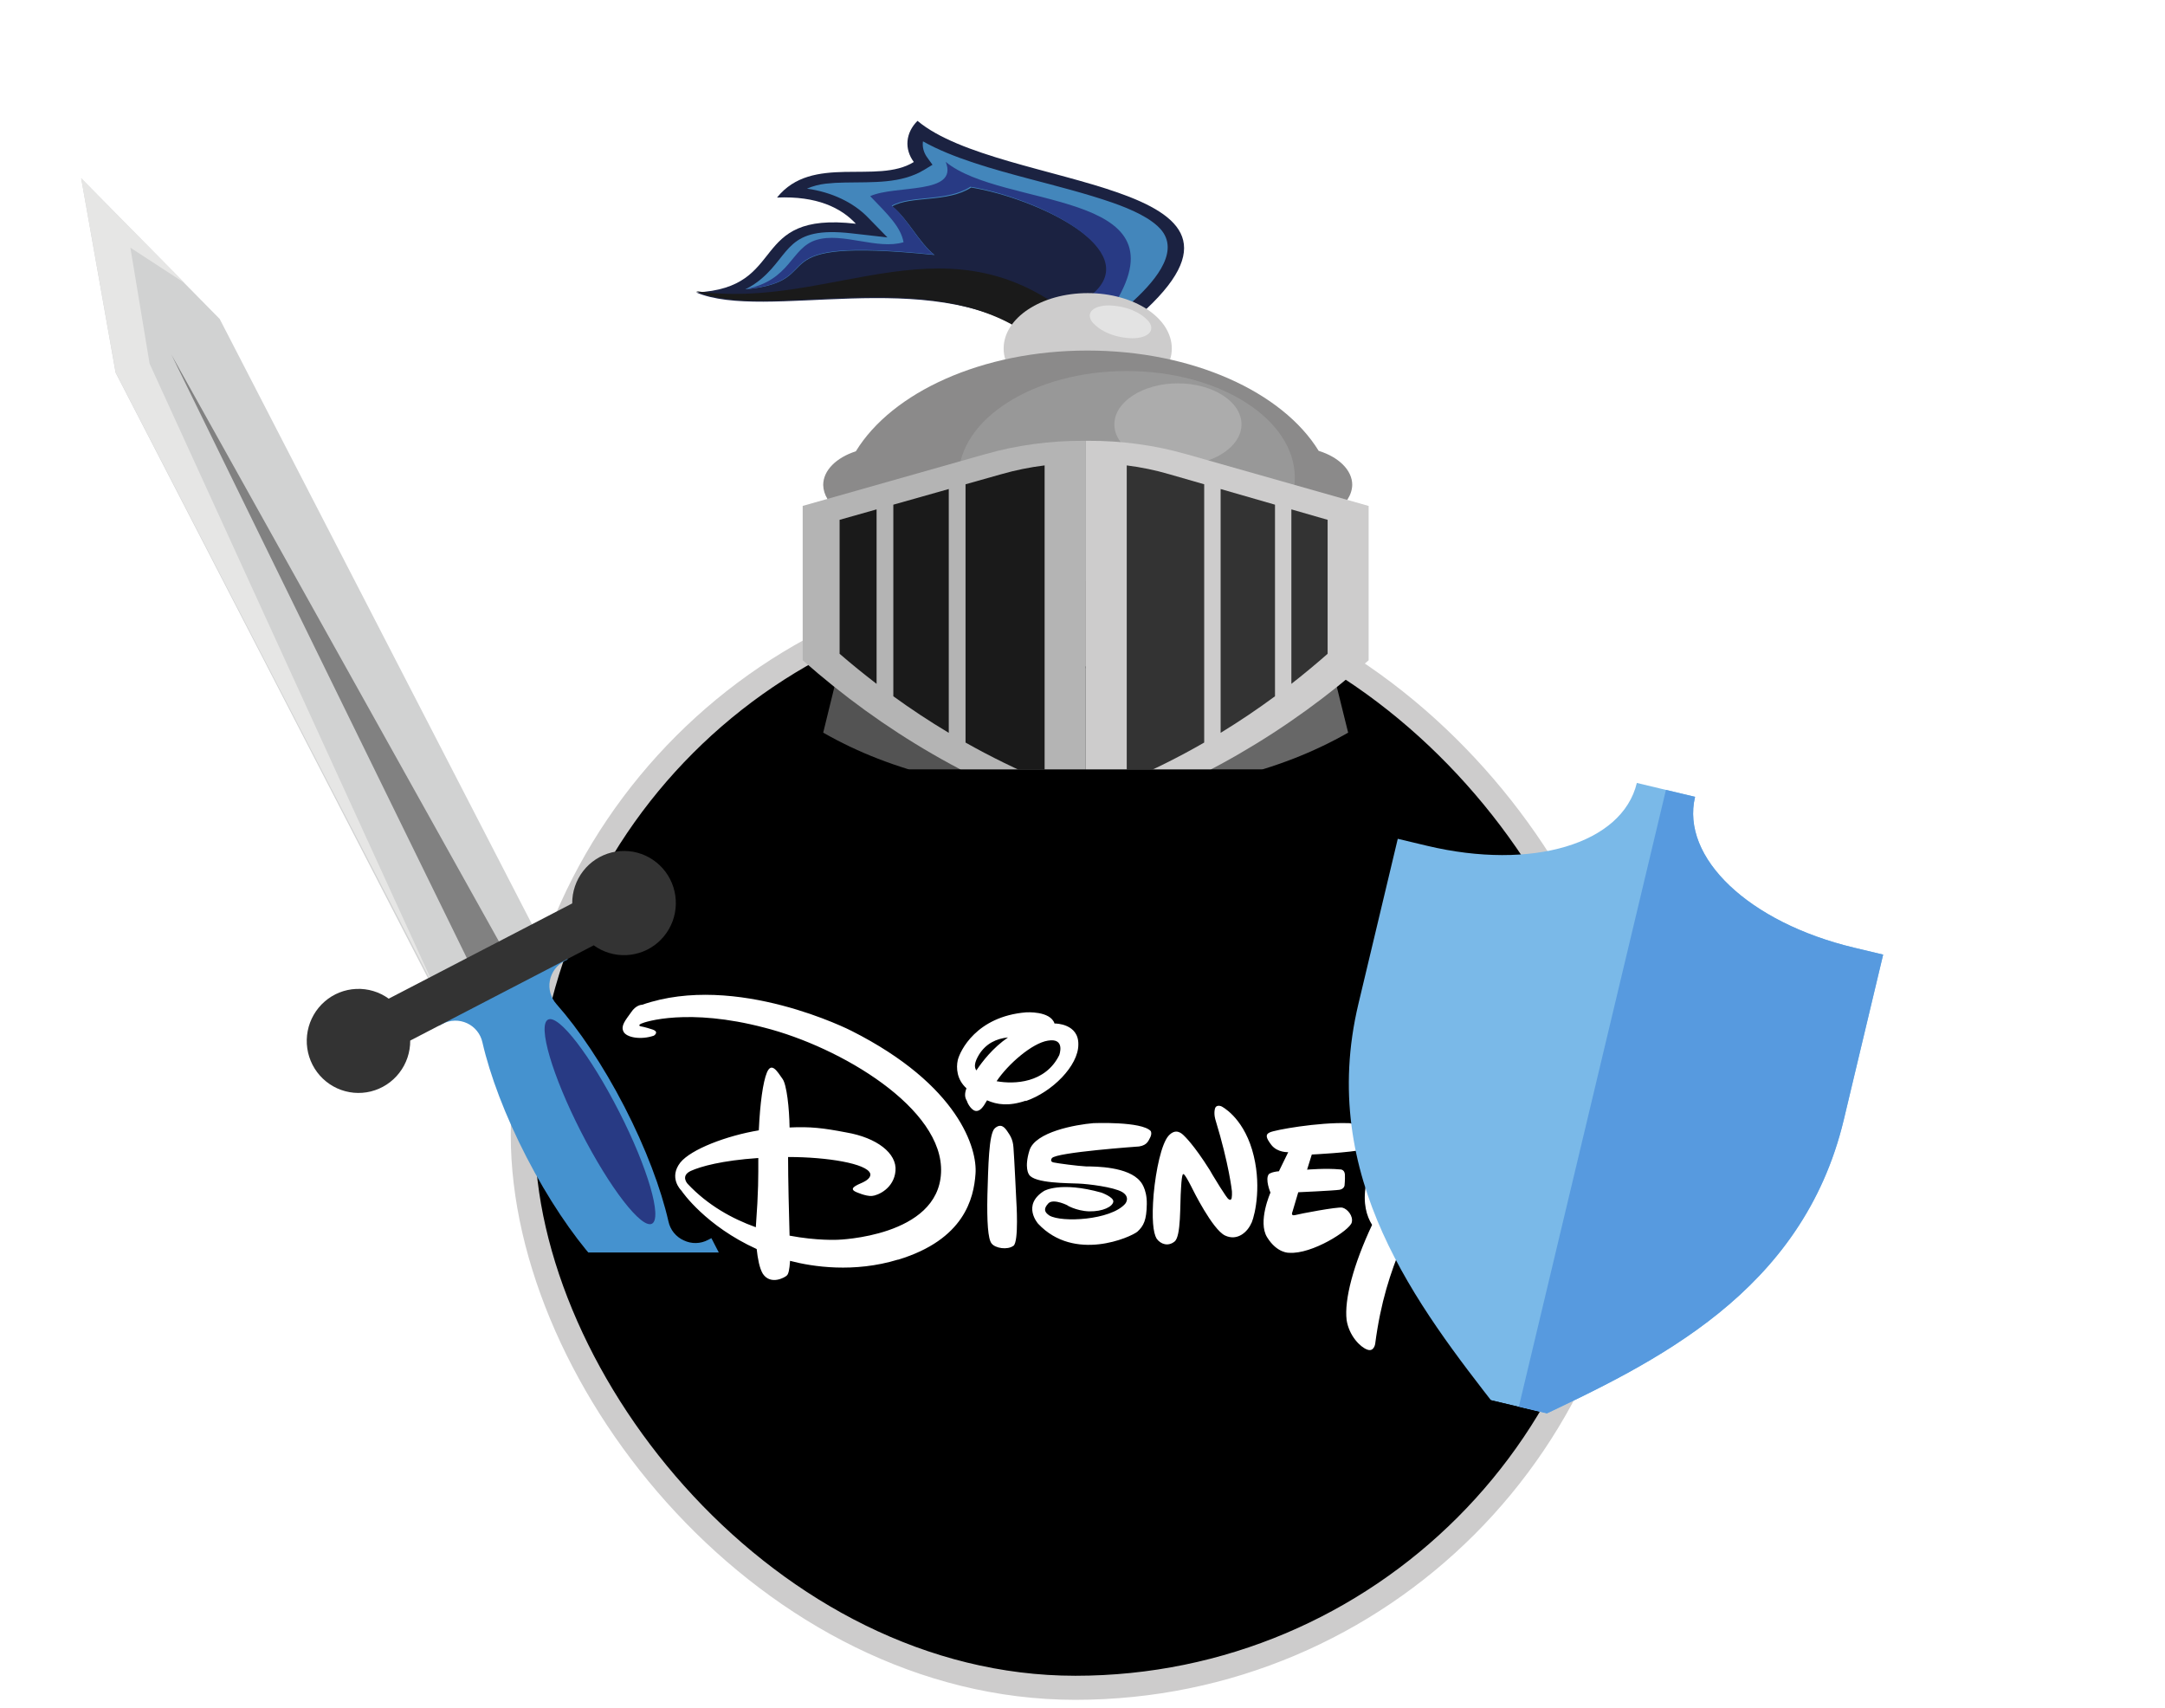 <svg width="90" height="71" viewBox="0 0 90 71" fill="none" xmlns="http://www.w3.org/2000/svg">
<rect x="21.733" y="24.215" width="45.937" height="45.937" rx="22.968" fill="black"/>
<rect x="21.733" y="24.215" width="45.937" height="45.937" rx="22.968" stroke="#CDCCCC"/>
<path d="M56.728 47.771C56.125 47.91 54.532 47.987 54.532 47.987L54.336 48.616C54.336 48.616 55.124 48.549 55.702 48.606C55.702 48.606 55.888 48.59 55.908 48.812C55.919 49.039 55.893 49.276 55.893 49.276C55.893 49.276 55.877 49.416 55.687 49.452C55.465 49.488 53.969 49.555 53.969 49.555L53.727 50.37C53.727 50.37 53.639 50.555 53.84 50.504C54.026 50.452 55.594 50.153 55.8 50.194C56.017 50.246 56.264 50.545 56.192 50.813C56.109 51.138 54.542 52.138 53.593 52.071C53.593 52.071 53.093 52.102 52.675 51.427C52.273 50.782 52.814 49.57 52.814 49.57C52.814 49.57 52.572 49.003 52.752 48.797C52.752 48.797 52.856 48.709 53.165 48.683L53.552 47.889C53.552 47.889 53.114 47.915 52.856 47.595C52.618 47.286 52.598 47.152 52.783 47.069C52.979 46.966 54.794 46.641 56.042 46.683C56.042 46.683 56.481 46.631 56.867 47.389C56.867 47.389 57.043 47.698 56.733 47.771M52.025 50.823C51.871 51.2 51.443 51.597 50.927 51.354C50.401 51.107 49.571 49.416 49.571 49.416C49.571 49.416 49.262 48.786 49.2 48.807C49.2 48.807 49.133 48.683 49.097 49.374C49.045 50.06 49.107 51.396 48.823 51.607C48.565 51.813 48.256 51.726 48.081 51.483C47.936 51.241 47.874 50.658 47.957 49.642C48.05 48.627 48.282 47.544 48.576 47.209C48.885 46.868 49.133 47.116 49.225 47.209C49.225 47.209 49.623 47.569 50.293 48.637L50.406 48.833C50.406 48.833 51.015 49.849 51.077 49.843C51.077 49.843 51.128 49.895 51.169 49.854C51.231 49.838 51.211 49.508 51.211 49.508C51.211 49.508 51.097 48.41 50.53 46.554C50.53 46.554 50.448 46.316 50.504 46.09C50.556 45.883 50.778 45.986 50.778 45.986C50.778 45.986 51.633 46.399 52.051 47.791C52.464 49.184 52.185 50.447 52.031 50.823M47.828 47.25C47.746 47.394 47.709 47.595 47.354 47.652C47.354 47.652 43.899 47.894 43.729 48.137C43.729 48.137 43.615 48.281 43.801 48.317C43.997 48.358 44.781 48.462 45.152 48.482C45.554 48.482 46.905 48.492 47.4 49.101C47.4 49.101 47.684 49.39 47.673 50.045C47.663 50.715 47.544 50.952 47.282 51.194C47.008 51.421 44.667 52.473 43.156 50.864C43.156 50.864 42.465 50.091 43.399 49.503C43.399 49.503 44.069 49.091 45.786 49.57C45.786 49.57 46.302 49.756 46.281 49.947C46.25 50.153 45.853 50.359 45.276 50.349C44.719 50.333 44.306 50.065 44.389 50.112C44.466 50.137 43.785 49.782 43.574 50.024C43.368 50.251 43.419 50.385 43.626 50.524C44.141 50.823 46.168 50.715 46.771 50.039C46.771 50.039 47.013 49.766 46.647 49.544C46.286 49.338 45.234 49.209 44.827 49.194C44.44 49.173 42.991 49.194 42.775 48.817C42.775 48.817 42.568 48.549 42.795 47.817C43.032 47.044 44.719 46.745 45.451 46.683C45.451 46.683 47.462 46.6 47.838 47.013C47.838 47.013 47.89 47.105 47.828 47.245M42.125 51.782C41.883 51.963 41.367 51.886 41.217 51.679C41.073 51.499 41.022 50.787 41.047 49.668C41.083 48.523 41.099 47.121 41.357 46.894C41.614 46.672 41.769 46.868 41.872 47.018C41.975 47.172 42.109 47.343 42.13 47.698C42.161 48.059 42.249 49.916 42.249 49.916C42.249 49.916 42.362 51.607 42.13 51.782M42.641 45.749C41.929 45.992 41.444 45.914 41.032 45.734C40.851 46.059 40.743 46.157 40.609 46.177C40.403 46.198 40.222 45.868 40.197 45.765C40.155 45.687 40.057 45.548 40.176 45.234C39.774 44.873 39.743 44.388 39.815 44.063C39.908 43.681 40.588 42.248 42.651 42.078C42.651 42.078 43.662 42.006 43.837 42.542H43.868C43.868 42.542 44.848 42.542 44.827 43.419C44.827 44.295 43.744 45.388 42.641 45.765M43.559 43.254C42.909 43.357 41.908 44.223 41.429 44.94C42.166 45.074 43.455 45.022 44.033 43.857C44.033 43.857 44.306 43.125 43.559 43.254ZM40.707 43.821C40.501 44.156 40.49 44.357 40.588 44.491C40.831 44.13 41.259 43.563 41.903 43.12C41.408 43.171 40.991 43.377 40.707 43.821ZM58.275 51.746C57.801 52.912 57.398 54.093 57.166 55.861C57.166 55.861 57.115 56.207 56.831 56.093C56.548 55.99 56.084 55.526 55.98 54.871C55.877 54.015 56.259 52.571 57.038 50.911C56.811 50.55 56.651 50.014 56.78 49.261C56.78 49.261 56.986 47.869 58.378 46.61C58.378 46.61 58.543 46.471 58.636 46.518C58.749 46.569 58.703 47.013 58.61 47.239C58.528 47.456 57.909 48.529 57.909 48.529C57.909 48.529 57.522 49.261 57.63 49.833C58.363 48.709 60.028 46.43 61.06 47.152C61.715 47.616 61.715 49.111 61.225 49.978C60.838 50.663 59.745 52.081 58.285 51.751M60.431 48.245C60.049 48.657 59.368 49.441 58.832 50.504C59.399 50.442 59.951 50.127 60.121 49.967C60.394 49.725 61.023 49.07 60.925 48.204C60.925 48.204 60.864 47.75 60.431 48.245ZM37.329 52.355C35.504 52.912 33.782 52.654 32.843 52.406C32.818 52.788 32.776 52.948 32.714 53.01C32.642 53.092 32.044 53.432 31.714 52.948C31.57 52.716 31.497 52.298 31.456 51.916C29.342 50.957 28.362 49.544 28.331 49.493C28.28 49.441 27.8 48.941 28.28 48.322C28.728 47.766 30.213 47.203 31.544 46.982C31.595 45.847 31.719 44.971 31.879 44.584C32.07 44.12 32.312 44.532 32.529 44.842C32.704 45.074 32.812 46.069 32.823 46.863C33.689 46.822 34.215 46.884 35.179 47.069C36.448 47.286 37.293 47.936 37.226 48.668C37.164 49.39 36.504 49.689 36.247 49.709C35.989 49.73 35.576 49.539 35.576 49.539C35.288 49.405 35.55 49.282 35.886 49.137C36.257 48.957 36.174 48.776 36.174 48.776C36.04 48.364 34.395 48.09 32.761 48.09C32.761 48.993 32.797 50.488 32.823 51.359C33.967 51.576 34.823 51.53 34.823 51.53C34.823 51.53 39 51.411 39.119 48.745C39.248 46.074 34.942 43.517 31.771 42.712C28.605 41.882 26.81 42.47 26.655 42.547C26.485 42.63 26.64 42.66 26.64 42.66C26.64 42.66 26.81 42.686 27.12 42.789C27.429 42.893 27.181 43.047 27.181 43.047C26.64 43.233 26.037 43.125 25.918 42.877C25.799 42.635 25.995 42.413 26.227 42.088C26.444 41.753 26.692 41.763 26.692 41.763C30.61 40.397 35.396 42.846 35.396 42.846C39.872 45.105 40.635 47.76 40.552 48.792C40.48 49.807 40.088 51.525 37.329 52.36M28.718 48.668C28.275 48.874 28.584 49.204 28.584 49.204C29.419 50.096 30.44 50.658 31.42 51.009C31.534 49.462 31.523 48.91 31.523 48.132C30.007 48.235 29.131 48.482 28.718 48.668Z" fill="white"/>
<g clip-path="url(#clip0_508_3015)">
<g filter="url(#filter0_d_508_3015)">
<path d="M66.918 55.402L66.304 54.617C62.939 50.298 58.752 44.925 60.47 37.725L62.106 30.864L63.317 31.153C67.689 32.196 71.44 31.073 72.044 28.543L74.465 29.12C73.861 31.651 76.703 34.346 81.074 35.389L82.284 35.677L80.648 42.538C78.93 49.738 72.769 52.643 67.818 54.977L66.918 55.402Z" fill="#7AB9E8"/>
</g>
<g filter="url(#filter1_d_508_3015)">
<path d="M81.074 35.389C76.703 34.346 73.861 31.651 74.465 29.12L73.254 28.832L66.917 55.4L66.918 55.402L67.819 54.977C72.769 52.643 78.93 49.738 80.648 42.538L82.284 35.678L81.074 35.389Z" fill="#579ADF"/>
</g>
</g>
<g clip-path="url(#clip1_508_3015)">
<g filter="url(#filter2_d_508_3015)">
<path fill-rule="evenodd" clip-rule="evenodd" d="M35.148 22.674C34.837 23.935 34.529 25.194 34.221 26.452C37.056 28.075 40.635 28.981 45.132 28.982V23.779L35.148 22.674Z" fill="#535353"/>
<path fill-rule="evenodd" clip-rule="evenodd" d="M55.107 22.674C55.422 23.935 55.734 25.194 56.043 26.452C53.202 28.075 49.63 28.981 45.132 28.982V23.779L55.107 22.674Z" fill="#676767"/>
<path fill-rule="evenodd" clip-rule="evenodd" d="M47.363 9.11C53.84 3.382 41.593 3.925 38.141 1.023C37.898 1.265 37.753 1.557 37.726 1.861C37.699 2.165 37.79 2.469 37.988 2.734C36.456 3.686 33.762 2.387 32.301 4.211C33.956 4.14 34.964 4.636 35.579 5.3C31.04 4.774 32.816 7.974 28.936 8.154C31.826 9.378 38.615 7.028 42.812 9.888C44.707 9.835 45.469 9.168 47.363 9.11Z" fill="#1B2241"/>
<path fill-rule="evenodd" clip-rule="evenodd" d="M28.938 8.101C31.799 9.365 38.538 6.956 42.704 9.888C43.479 9.855 44.242 9.721 44.961 9.491C39.512 4.678 34.676 8.951 28.936 8.101H28.938Z" fill="#1A1A1A"/>
<path fill-rule="evenodd" clip-rule="evenodd" d="M46.985 8.624C46.237 8.682 45.504 8.817 44.805 9.023L44.755 9.036C44.999 8.763 45.239 8.491 45.475 8.218C47.619 6.395 43.108 4.238 40.372 3.795C39.386 4.432 37.868 4.13 37.091 4.578C37.761 5.119 38.177 6.056 38.85 6.598C31.169 5.821 34.668 7.67 30.982 8.028C31.23 7.903 31.455 7.754 31.652 7.586C32.886 6.537 32.703 5.392 35.394 5.698L36.891 5.868C36.627 5.595 36.36 5.322 36.091 5.049C35.485 4.416 34.572 3.983 33.545 3.841C33.785 3.736 34.051 3.666 34.326 3.634C34.589 3.605 34.854 3.589 35.12 3.587C36.317 3.566 37.459 3.636 38.411 3.063L38.765 2.848C38.695 2.753 38.623 2.659 38.56 2.566C38.4 2.356 38.334 2.115 38.368 1.875C39.602 2.572 41.31 3.04 42.772 3.429C43.93 3.735 45.146 4.042 46.245 4.423C47.02 4.695 47.89 5.074 48.302 5.591C49.048 6.556 47.894 7.809 46.985 8.624Z" fill="#4386BB"/>
<path fill-rule="evenodd" clip-rule="evenodd" d="M45.906 8.751C45.517 8.827 45.133 8.918 44.756 9.023L44.707 9.036C44.95 8.761 45.189 8.487 45.425 8.213C47.56 6.378 43.065 4.207 40.339 3.762C39.357 4.403 37.844 4.099 37.069 4.549C37.738 5.094 38.152 6.037 38.822 6.583C31.168 5.8 34.655 7.661 30.982 8.022C32.894 7.647 32.859 6.295 33.946 5.97C35.032 5.644 36.467 6.393 37.561 6.068C37.447 5.441 36.928 4.931 36.174 4.153C37.221 3.677 39.863 4.102 39.314 2.728C41.665 4.677 49.239 3.869 46.365 8.583L45.906 8.751Z" fill="#283A84"/>
<path d="M45.217 12.786C43.287 12.786 41.722 11.756 41.722 10.485C41.722 9.214 43.287 8.183 45.217 8.183C47.147 8.183 48.712 9.214 48.712 10.485C48.712 11.756 47.147 12.786 45.217 12.786Z" fill="#CDCCCC"/>
<path fill-rule="evenodd" clip-rule="evenodd" d="M45.202 10.57C40.82 10.57 37.076 12.307 35.578 14.758C34.774 15.016 34.221 15.548 34.221 16.157C34.225 16.359 34.286 16.559 34.4 16.742C34.514 16.926 34.679 17.089 34.883 17.222C34.957 20.806 39.549 23.697 45.202 23.697C50.854 23.697 55.429 20.812 55.516 17.238C55.729 17.104 55.902 16.938 56.022 16.751C56.143 16.563 56.208 16.358 56.213 16.151C56.213 15.536 55.641 14.993 54.818 14.739C53.315 12.295 49.577 10.57 45.202 10.57Z" fill="#8B8A8A"/>
<path fill-rule="evenodd" clip-rule="evenodd" d="M46.837 20.288C42.984 20.288 39.847 18.301 39.847 15.855C39.847 13.409 42.99 11.422 46.837 11.422C50.683 11.422 53.826 13.409 53.826 15.855C53.826 18.301 50.691 20.288 46.837 20.288Z" fill="#989898"/>
<path fill-rule="evenodd" clip-rule="evenodd" d="M48.968 15.344C47.511 15.344 46.325 14.577 46.325 13.639C46.325 12.7 47.511 11.934 48.968 11.934C50.424 11.934 51.61 12.699 51.61 13.639C51.61 14.579 50.412 15.344 48.968 15.344Z" fill="#ACACAC"/>
<path fill-rule="evenodd" clip-rule="evenodd" d="M45.132 14.321H45.232C46.626 14.315 48.009 14.504 49.314 14.877L56.895 17.029V23.444C53.578 26.379 49.71 28.678 45.132 30.176V14.321Z" fill="#CDCCCC"/>
<path fill-rule="evenodd" clip-rule="evenodd" d="M46.837 15.344C47.441 15.42 48.033 15.543 48.606 15.711L50.059 16.129V26.864C49.034 27.455 47.958 27.992 46.839 28.471V15.344H46.837ZM50.742 16.326L53.002 16.977V24.94C52.288 25.467 51.535 25.976 50.742 26.46V16.326ZM53.683 17.172L55.19 17.606V23.174C54.707 23.599 54.205 24.015 53.683 24.424V17.172Z" fill="#333333"/>
<path fill-rule="evenodd" clip-rule="evenodd" d="M45.132 14.321H45.032C43.641 14.316 42.262 14.505 40.959 14.876L33.368 17.028V23.442C36.687 26.379 40.555 28.678 45.132 30.176V14.321Z" fill="#B4B4B4"/>
<path fill-rule="evenodd" clip-rule="evenodd" d="M43.427 15.344C42.81 15.42 42.206 15.543 41.621 15.711L40.138 16.129V26.864C41.185 27.455 42.283 27.992 43.425 28.471V15.344H43.427ZM39.441 16.326L37.136 16.977V24.94C37.863 25.467 38.632 25.976 39.441 26.46V16.326ZM36.44 17.172L34.903 17.606V23.174C35.394 23.599 35.907 24.015 36.44 24.424V17.172Z" fill="#1A1A1A"/>
<path fill-rule="evenodd" clip-rule="evenodd" d="M46.099 8.695C45.444 8.695 45.131 9.001 45.397 9.377C45.566 9.577 45.807 9.746 46.099 9.865C46.392 9.984 46.724 10.051 47.065 10.059C47.717 10.059 48.031 9.754 47.765 9.377C47.596 9.176 47.354 9.008 47.063 8.889C46.771 8.77 46.439 8.703 46.099 8.695Z" fill="#E3E3E3"/>
</g>
</g>
<g clip-path="url(#clip2_508_3015)">
<g filter="url(#filter3_d_508_3015)">
<path fill-rule="evenodd" clip-rule="evenodd" d="M29.573 47.463L29.436 47.534C29.282 47.617 29.109 47.662 28.934 47.666C28.758 47.67 28.584 47.632 28.426 47.556C28.265 47.484 28.124 47.376 28.013 47.24C27.903 47.104 27.826 46.943 27.789 46.771C27.475 45.4 26.847 43.724 25.954 41.993C25.061 40.263 24.059 38.782 23.13 37.732C23.013 37.601 22.928 37.445 22.881 37.277C22.834 37.108 22.826 36.931 22.858 36.759C22.89 36.587 22.961 36.424 23.066 36.283C23.17 36.143 23.305 36.028 23.461 35.948L23.599 35.877L23.031 34.779L20.363 36.153L17.696 37.526L18.264 38.625L18.4 38.554C18.556 38.472 18.729 38.428 18.906 38.423C19.082 38.419 19.257 38.456 19.417 38.53C19.577 38.605 19.718 38.715 19.828 38.852C19.939 38.99 20.016 39.151 20.054 39.323C20.368 40.693 20.996 42.37 21.889 44.099C22.781 45.828 23.784 47.311 24.713 48.361C24.829 48.492 24.914 48.648 24.961 48.816C25.008 48.985 25.016 49.163 24.984 49.335C24.952 49.507 24.881 49.67 24.777 49.81C24.673 49.951 24.538 50.066 24.382 50.147L24.244 50.217L24.812 51.316L27.48 49.943L30.141 48.563L29.573 47.463Z" fill="#4592CF"/>
<path fill-rule="evenodd" clip-rule="evenodd" d="M22.782 38.38C22.342 38.609 22.953 40.696 24.149 43.037C25.345 45.378 26.671 47.092 27.103 46.862C27.535 46.633 26.932 44.546 25.736 42.205C24.541 39.864 23.222 38.15 22.782 38.38Z" fill="#283A84"/>
<path fill-rule="evenodd" clip-rule="evenodd" d="M3.375 3.41L4.805 11.489L18.142 37.336L22.469 35.103L9.132 9.256L3.375 3.41Z" fill="#D1D2D2"/>
<path fill-rule="evenodd" clip-rule="evenodd" d="M7.691 7.774L5.42 6.295L6.219 11.115L18.207 37.336L4.811 11.489L3.375 3.41L7.691 7.774Z" fill="#E6E6E5"/>
<path fill-rule="evenodd" clip-rule="evenodd" d="M7.126 10.741L13.427 23.611L19.731 36.483L20.419 36.133L21.105 35.783L14.115 23.263L7.126 10.741Z" fill="#818181"/>
<path fill-rule="evenodd" clip-rule="evenodd" d="M23.787 33.55L16.159 37.509C15.767 37.225 15.291 37.082 14.808 37.104C14.325 37.125 13.863 37.309 13.498 37.627C13.132 37.944 12.883 38.377 12.791 38.854C12.699 39.331 12.77 39.825 12.991 40.257C13.213 40.689 13.573 41.033 14.013 41.234C14.453 41.435 14.947 41.481 15.417 41.365C15.886 41.248 16.303 40.977 16.599 40.593C16.896 40.21 17.056 39.737 17.053 39.251L24.682 35.292C25.074 35.577 25.551 35.72 26.035 35.699C26.518 35.678 26.981 35.494 27.348 35.176C27.714 34.858 27.964 34.425 28.056 33.947C28.148 33.469 28.077 32.974 27.855 32.541C27.633 32.109 27.272 31.764 26.831 31.563C26.391 31.361 25.895 31.316 25.425 31.432C24.955 31.549 24.538 31.821 24.241 32.206C23.944 32.59 23.784 33.064 23.787 33.55Z" fill="#333333"/>
</g>
</g>
<defs>
<filter id="filter0_d_508_3015" x="52.071" y="28.543" width="30.213" height="34.859" filterUnits="userSpaceOnUse" color-interpolation-filters="sRGB">
<feFlood flood-opacity="0" result="BackgroundImageFix"/>
<feColorMatrix in="SourceAlpha" type="matrix" values="0 0 0 0 0 0 0 0 0 0 0 0 0 0 0 0 0 0 127 0" result="hardAlpha"/>
<feOffset dx="-4" dy="4"/>
<feGaussianBlur stdDeviation="2"/>
<feComposite in2="hardAlpha" operator="out"/>
<feColorMatrix type="matrix" values="0 0 0 0 0 0 0 0 0 0 0 0 0 0 0 0 0 0 0.25 0"/>
<feBlend mode="normal" in2="BackgroundImageFix" result="effect1_dropShadow_508_3015"/>
<feBlend mode="normal" in="SourceGraphic" in2="effect1_dropShadow_508_3015" result="shape"/>
</filter>
<filter id="filter1_d_508_3015" x="58.917" y="28.832" width="23.368" height="34.57" filterUnits="userSpaceOnUse" color-interpolation-filters="sRGB">
<feFlood flood-opacity="0" result="BackgroundImageFix"/>
<feColorMatrix in="SourceAlpha" type="matrix" values="0 0 0 0 0 0 0 0 0 0 0 0 0 0 0 0 0 0 127 0" result="hardAlpha"/>
<feOffset dx="-4" dy="4"/>
<feGaussianBlur stdDeviation="2"/>
<feComposite in2="hardAlpha" operator="out"/>
<feColorMatrix type="matrix" values="0 0 0 0 0 0 0 0 0 0 0 0 0 0 0 0 0 0 0.25 0"/>
<feBlend mode="normal" in2="BackgroundImageFix" result="effect1_dropShadow_508_3015"/>
<feBlend mode="normal" in="SourceGraphic" in2="effect1_dropShadow_508_3015" result="shape"/>
</filter>
<filter id="filter2_d_508_3015" x="18.936" y="-4.977" width="47.959" height="49.153" filterUnits="userSpaceOnUse" color-interpolation-filters="sRGB">
<feFlood flood-opacity="0" result="BackgroundImageFix"/>
<feColorMatrix in="SourceAlpha" type="matrix" values="0 0 0 0 0 0 0 0 0 0 0 0 0 0 0 0 0 0 127 0" result="hardAlpha"/>
<feOffset dy="4"/>
<feGaussianBlur stdDeviation="5"/>
<feComposite in2="hardAlpha" operator="out"/>
<feColorMatrix type="matrix" values="0 0 0 0 0 0 0 0 0 0 0 0 0 0 0 0 0 0 0.5 0"/>
<feBlend mode="normal" in2="BackgroundImageFix" result="effect1_dropShadow_508_3015"/>
<feBlend mode="normal" in="SourceGraphic" in2="effect1_dropShadow_508_3015" result="shape"/>
</filter>
<filter id="filter3_d_508_3015" x="-6.625" y="-2.59" width="46.766" height="67.906" filterUnits="userSpaceOnUse" color-interpolation-filters="sRGB">
<feFlood flood-opacity="0" result="BackgroundImageFix"/>
<feColorMatrix in="SourceAlpha" type="matrix" values="0 0 0 0 0 0 0 0 0 0 0 0 0 0 0 0 0 0 127 0" result="hardAlpha"/>
<feOffset dy="4"/>
<feGaussianBlur stdDeviation="5"/>
<feComposite in2="hardAlpha" operator="out"/>
<feColorMatrix type="matrix" values="0 0 0 0 0 0 0 0 0 0 0 0 0 0 0 0 0 0 0.5 0"/>
<feBlend mode="normal" in2="BackgroundImageFix" result="effect1_dropShadow_508_3015"/>
<feBlend mode="normal" in="SourceGraphic" in2="effect1_dropShadow_508_3015" result="shape"/>
</filter>
<clipPath id="clip0_508_3015">
<rect width="35.826" height="35.826" fill="white" transform="translate(55.152 19.739) rotate(13.417)"/>
</clipPath>
<clipPath id="clip1_508_3015">
<rect width="30.687" height="31.986" fill="white" transform="matrix(-1 0 0 1 57.748 0)"/>
</clipPath>
<clipPath id="clip2_508_3015">
<rect width="28.994" height="52.066" fill="white" transform="matrix(-1 0 0 1 29.97 0)"/>
</clipPath>
</defs>
</svg>
